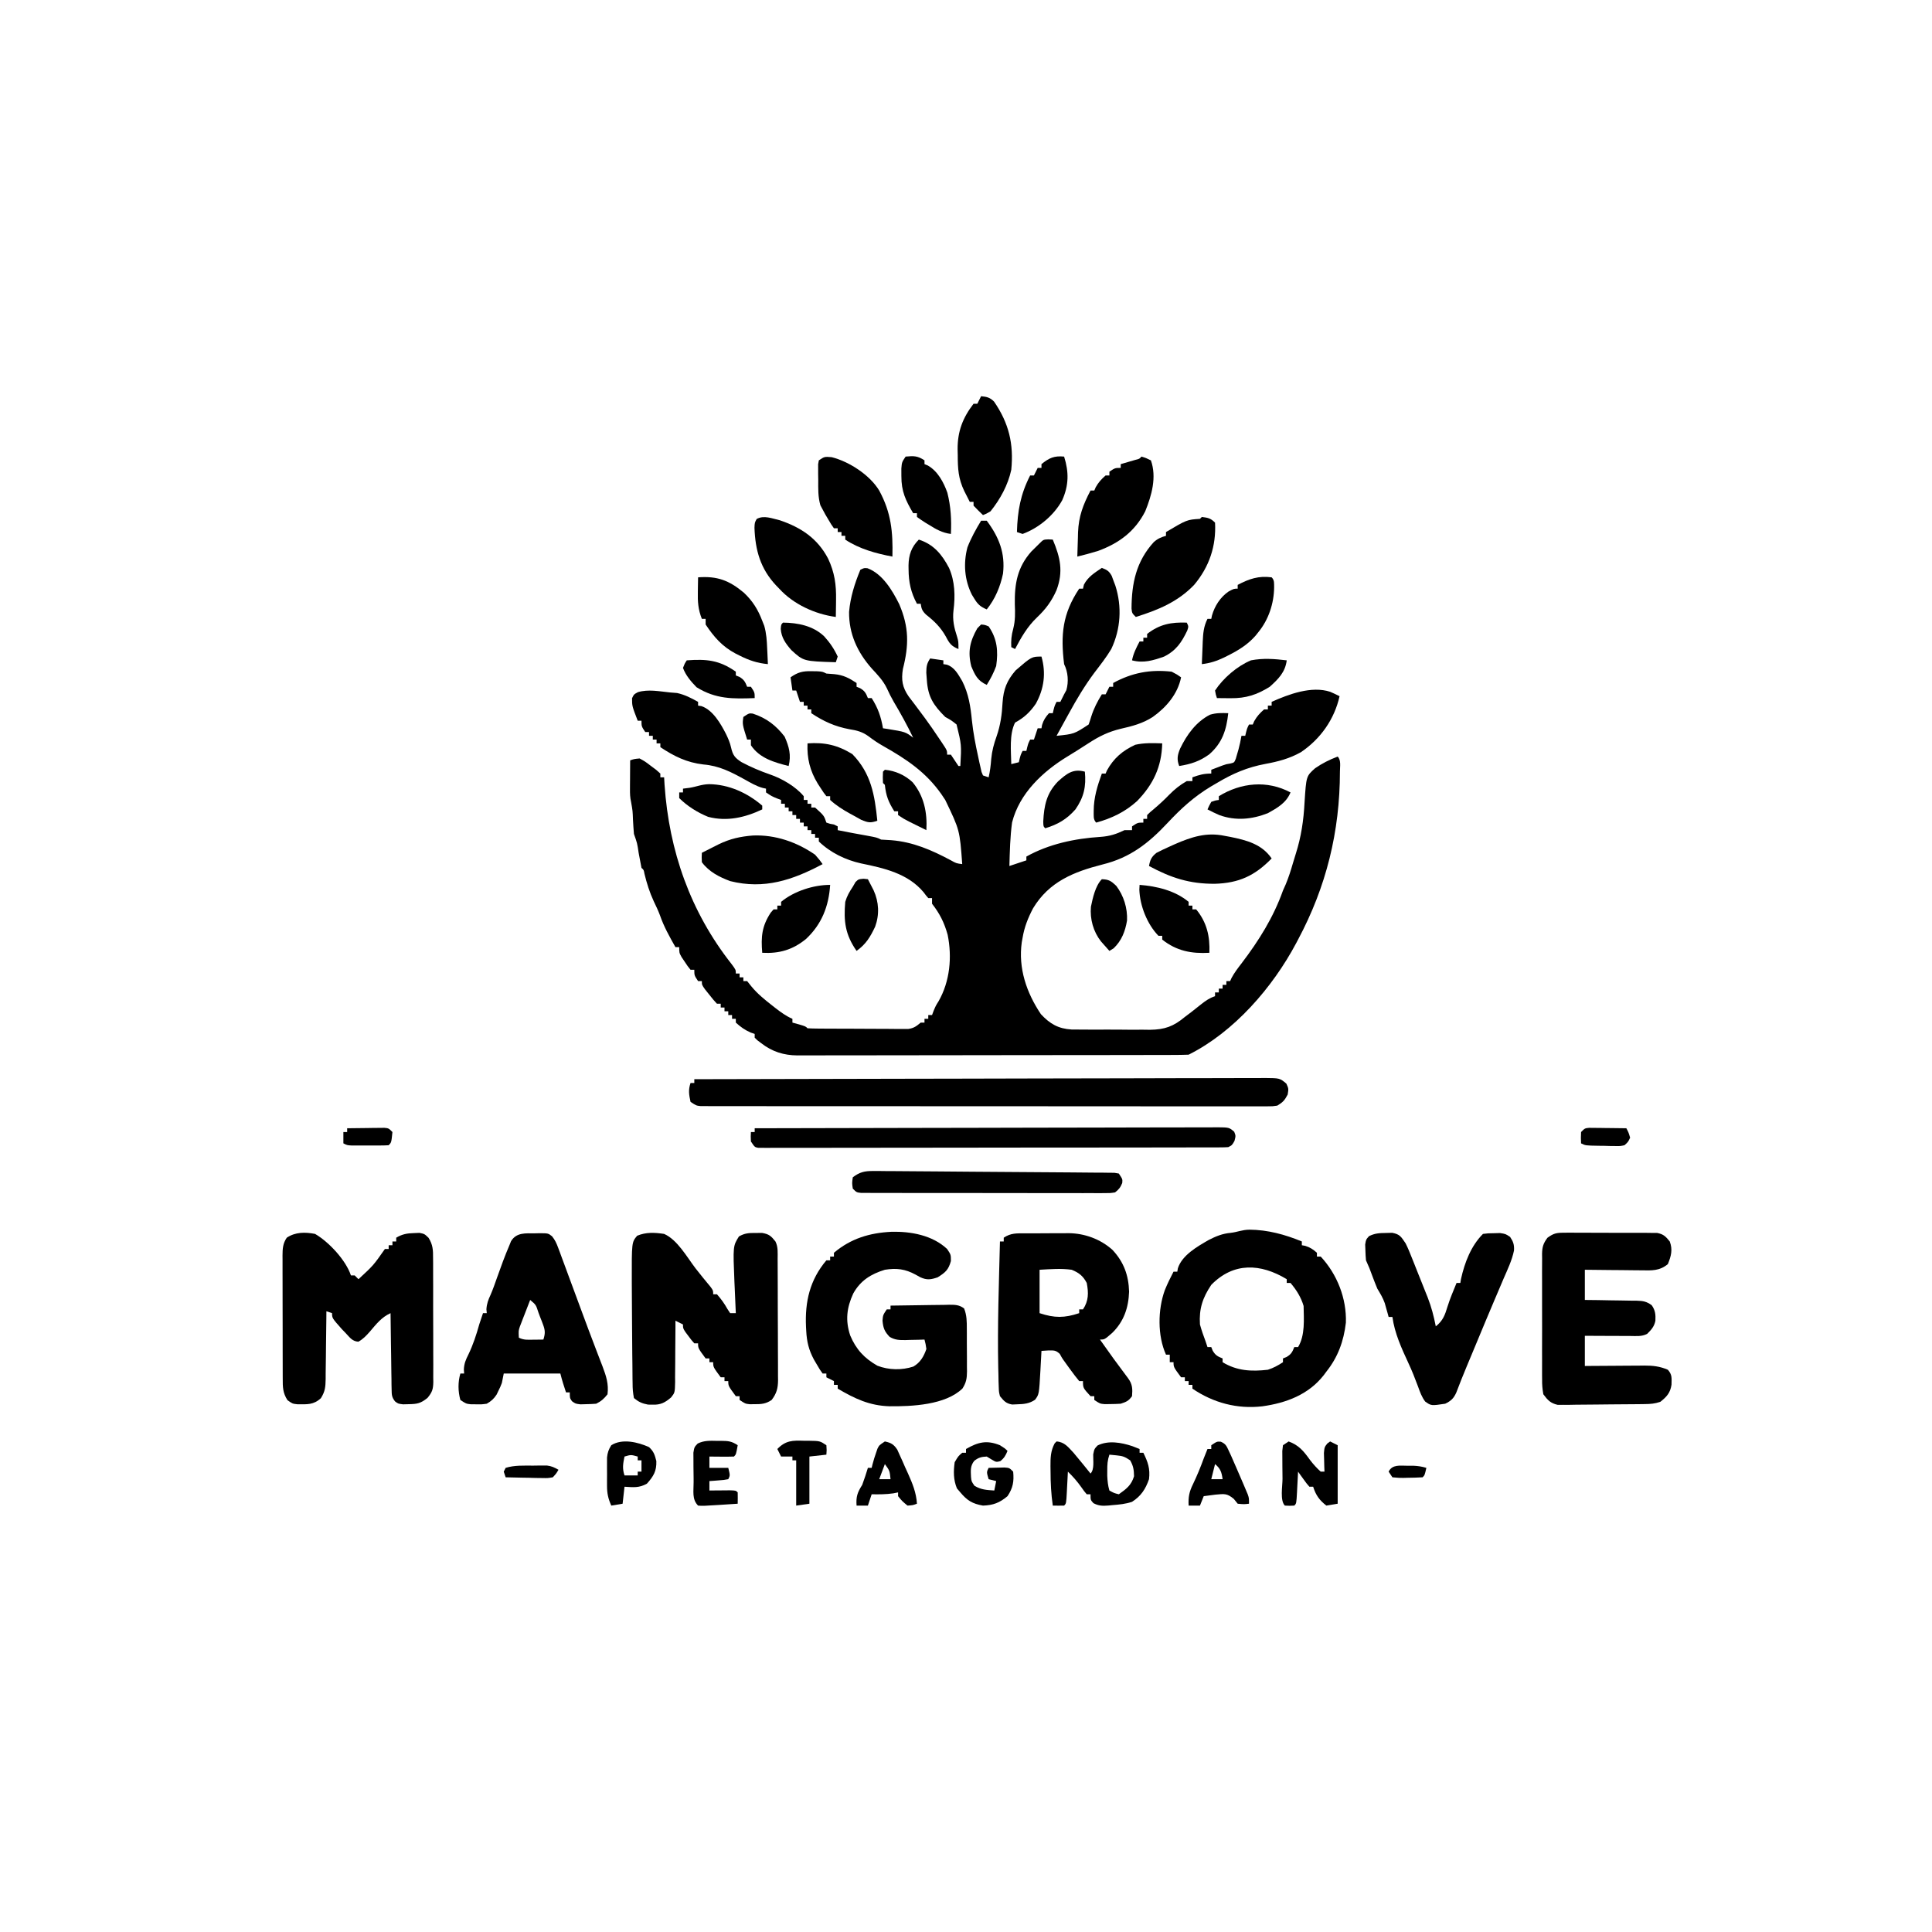 <?xml version="1.0" encoding="UTF-8"?>
<svg version="1.1" xmlns="http://www.w3.org/2000/svg" width="1024" height="1024">
<path d="M0 0 C3.108 0.314 4.628 0.631 6.879 2.863 C14.738 14.297 17.358 25.283 16 39 C14.277 47.036 10.136 54.614 5 61 C2.781 62.309 2.781 62.309 1 63 C-0.709 61.377 -2.374 59.707 -4 58 C-4 57.34 -4 56.68 -4 56 C-4.66 56 -5.32 56 -6 56 C-6.628 54.772 -7.252 53.543 -7.875 52.312 C-8.223 51.628 -8.571 50.944 -8.93 50.238 C-12.06 43.693 -12.366 38.45 -12.375 31.25 C-12.399 30.203 -12.424 29.157 -12.449 28.078 C-12.485 18.628 -9.738 11.459 -4 4 C-3.34 4 -2.68 4 -2 4 C-1.34 2.68 -0.68 1.36 0 0 Z " fill="#000000" transform="translate(520,210)"/>
<path d="M0 0 C9.264 2.339 20.21 9.431 25.188 17.688 C31.536 29.419 32.499 39.552 32.188 52.688 C23.542 51.076 14.561 48.603 7.188 43.688 C7.188 43.028 7.188 42.367 7.188 41.688 C6.527 41.688 5.867 41.688 5.188 41.688 C5.188 41.028 5.188 40.367 5.188 39.688 C4.527 39.688 3.868 39.688 3.188 39.688 C3.188 39.028 3.188 38.367 3.188 37.688 C2.527 37.688 1.867 37.688 1.188 37.688 C-0.25 35.676 -0.25 35.676 -1.812 33 C-2.328 32.13 -2.844 31.26 -3.375 30.363 C-3.849 29.48 -4.324 28.597 -4.812 27.688 C-5.198 26.973 -5.583 26.259 -5.98 25.523 C-7.291 21.055 -7.141 16.631 -7.125 12 C-7.141 11.038 -7.157 10.075 -7.174 9.084 C-7.174 8.166 -7.175 7.247 -7.176 6.301 C-7.179 5.463 -7.182 4.626 -7.185 3.763 C-7.062 3.078 -6.939 2.393 -6.812 1.688 C-3.812 -0.312 -3.812 -0.312 0 0 Z " fill="#000000" transform="translate(440.812,242.312)"/>
<path d="M0 0 C4.346 -0.395 6.32 -0.453 10 2 C10 2.66 10 3.32 10 4 C10.587 4.241 11.173 4.482 11.777 4.73 C17.023 7.727 20.138 13.585 22.117 19.129 C23.967 26.449 24.366 33.477 24 41 C19.424 40.44 16.019 38.476 12.188 36.062 C11.59 35.702 10.993 35.342 10.377 34.971 C8.879 34.041 7.434 33.026 6 32 C6 31.34 6 30.68 6 30 C5.34 30 4.68 30 4 30 C0.01 23.217 -2.282 18.46 -2.25 10.375 C-2.255 9.063 -2.26 7.75 -2.266 6.398 C-2 3 -2 3 0 0 Z " fill="#000000" transform="translate(480,242)"/>
<path d="M0 0 C2.586 8.214 2.529 15.162 -1 23.125 C-5.367 31.119 -13.411 37.844 -22 41 C-22.99 40.67 -23.98 40.34 -25 40 C-24.699 28.862 -23.136 20.019 -18 10 C-17.34 10 -16.68 10 -16 10 C-15.34 8.68 -14.68 7.36 -14 6 C-13.34 6 -12.68 6 -12 6 C-12 5.34 -12 4.68 -12 4 C-7.909 0.688 -5.264 -0.501 0 0 Z " fill="#000000" transform="translate(564,242)"/>
<path d="M0 0 C2.438 0.75 2.438 0.75 5 2 C8.179 10.937 5.402 20.579 2 29 C-3.469 39.695 -11.879 45.908 -23 50 C-26.642 51.125 -30.298 52.096 -34 53 C-33.918 49.666 -33.805 46.333 -33.688 43 C-33.665 42.065 -33.642 41.131 -33.619 40.168 C-33.294 31.71 -30.943 25.511 -27 18 C-26.34 18 -25.68 18 -25 18 C-24.753 17.422 -24.505 16.845 -24.25 16.25 C-22.817 13.671 -21.216 11.939 -19 10 C-18.34 10 -17.68 10 -17 10 C-17 9.34 -17 8.68 -17 8 C-14 6 -14 6 -11 6 C-11 5.34 -11 4.68 -11 4 C-10.29 3.795 -9.579 3.59 -8.848 3.379 C-7.929 3.109 -7.009 2.84 -6.062 2.562 C-5.146 2.296 -4.229 2.029 -3.285 1.754 C-1.06 1.21 -1.06 1.21 0 0 Z " fill="#000000" transform="translate(605,242)"/>
<path d="M0 0 C11.236 3.809 20.019 9.606 25.625 20.375 C29.054 27.675 29.97 34.233 29.812 42.188 C29.803 43.062 29.794 43.937 29.785 44.838 C29.762 46.975 29.726 49.113 29.688 51.25 C18.64 49.756 7.22 44.536 -0.312 36.25 C-0.881 35.662 -1.449 35.074 -2.035 34.469 C-10.245 25.684 -13.009 15.941 -13.426 4.008 C-13.312 1.25 -13.312 1.25 -12.25 -0.688 C-8.378 -2.811 -4.087 -0.925 0 0 Z " fill="#000000" transform="translate(413.312,275.75)"/>
<path d="M0 0 C3.257 0.418 4.634 0.634 7 3 C7.668 15.428 3.906 26.476 -4.062 35.973 C-12.698 45.008 -23.257 49.342 -35 53 C-37 51 -37 51 -37.266 48.531 C-37.196 35.074 -34.793 23.58 -25.492 13.34 C-23.517 11.566 -21.555 10.676 -19 10 C-19 9.34 -19 8.68 -19 8 C-7.926 1.452 -7.926 1.452 -1 1 C-0.67 0.67 -0.34 0.34 0 0 Z " fill="#000000" transform="translate(637,274)"/>
<path d="M0 0 C0.99 0 1.98 0 3 0 C9.524 8.718 12.871 17.185 11.613 28.051 C10.183 34.929 7.428 41.523 3 47 C-0.291 45.627 -1.794 44.297 -3.625 41.25 C-4.03 40.595 -4.435 39.94 -4.852 39.266 C-8.815 31.447 -9.469 22.596 -7.242 14.113 C-5.311 9.148 -2.766 4.545 0 0 Z " fill="#000000" transform="translate(520,276)"/>
<path d="M0 0 C7.941 2.569 12.248 7.866 16 15 C19.135 22.053 19.359 29.943 18.375 37.5 C17.775 42.666 18.696 46.681 20.309 51.59 C21 54 21 54 21 58 C17.26 56.549 16.125 54.891 14.312 51.375 C11.532 46.442 8.281 43.273 3.855 39.789 C1.837 37.843 1.368 36.738 1 34 C0.34 34 -0.32 34 -1 34 C-4.241 27.981 -5.406 22.503 -5.438 15.75 C-5.447 15.077 -5.457 14.404 -5.467 13.711 C-5.373 8.134 -3.965 3.965 0 0 Z " fill="#000000" transform="translate(487,286)"/>
<path d="M0 0 C0.784 0.041 1.567 0.083 2.375 0.125 C6.374 9.677 8.055 17.064 4.34 26.941 C1.772 32.753 -1.381 37.007 -6 41.375 C-11.122 46.274 -14.345 51.891 -17.625 58.125 C-18.285 57.795 -18.945 57.465 -19.625 57.125 C-19.802 53.587 -19.559 50.887 -18.609 47.449 C-17.458 43.018 -17.557 38.979 -17.75 34.438 C-17.928 23.542 -16.441 14.837 -9 6.438 C-7.563 4.979 -6.108 3.537 -4.625 2.125 C-2.625 0.125 -2.625 0.125 0 0 Z " fill="#000000" transform="translate(555.625,285.875)"/>
<path d="M0 0 C7.952 2.953 13.16 11.763 16.777 18.988 C22.001 31.147 21.986 40.684 18.746 53.383 C17.801 59.184 18.459 63.087 21.777 67.906 C22.881 69.384 23.998 70.853 25.125 72.312 C26.307 73.894 27.487 75.478 28.664 77.062 C29.255 77.853 29.845 78.643 30.454 79.457 C33.069 83.01 35.55 86.645 38 90.312 C38.426 90.941 38.852 91.569 39.291 92.217 C42.188 96.568 42.188 96.568 42.188 98.812 C42.847 98.812 43.508 98.812 44.188 98.812 C45.549 100.793 46.883 102.793 48.188 104.812 C48.517 104.812 48.847 104.812 49.188 104.812 C49.823 93.576 49.823 93.576 47.188 82.812 C44.48 80.646 44.48 80.646 41.188 78.812 C34.953 72.604 32.034 68.22 31.438 59.312 C31.291 57.348 31.291 57.348 31.141 55.344 C31.184 52.05 31.402 50.505 33.188 47.812 C35.498 48.142 37.807 48.472 40.188 48.812 C40.188 49.472 40.188 50.133 40.188 50.812 C40.786 50.908 41.384 51.003 42 51.102 C46.146 52.449 48.02 56.217 50.188 59.812 C53.593 66.546 54.609 73.325 55.331 80.744 C56.006 87.198 57.228 93.479 58.625 99.812 C58.831 100.787 59.036 101.761 59.248 102.765 C59.556 104.119 59.556 104.119 59.871 105.5 C60.052 106.308 60.233 107.116 60.42 107.949 C60.8 108.872 60.8 108.872 61.188 109.812 C62.178 110.142 63.167 110.472 64.188 110.812 C64.947 107.558 65.309 104.386 65.562 101.062 C65.965 96.754 66.974 93.071 68.426 89.012 C70.464 83.127 71.247 77.459 71.562 71.25 C72.049 64.065 73.831 59.551 78.5 54.125 C86.998 46.812 86.998 46.812 92.188 46.812 C94.689 55.556 93.565 63.907 89.188 71.812 C86.121 76.273 82.969 79.217 78.188 81.812 C75.045 88.098 76.072 96.948 76.188 103.812 C77.507 103.483 78.828 103.153 80.188 102.812 C80.332 102.194 80.476 101.575 80.625 100.938 C81.188 98.812 81.188 98.812 82.188 96.812 C82.847 96.812 83.507 96.812 84.188 96.812 C84.332 96.194 84.476 95.575 84.625 94.938 C85.188 92.812 85.188 92.812 86.188 90.812 C86.847 90.812 87.507 90.812 88.188 90.812 C88.847 88.832 89.507 86.853 90.188 84.812 C90.847 84.812 91.507 84.812 92.188 84.812 C92.342 83.946 92.342 83.946 92.5 83.062 C93.296 80.456 94.378 78.839 96.188 76.812 C96.847 76.812 97.507 76.812 98.188 76.812 C98.332 76.194 98.476 75.575 98.625 74.938 C99.188 72.812 99.188 72.812 100.188 70.812 C100.847 70.812 101.507 70.812 102.188 70.812 C102.874 69.489 103.535 68.153 104.188 66.812 C104.579 66.091 104.971 65.369 105.375 64.625 C106.666 60.155 106.287 55.012 104.188 50.812 C102.275 35.196 103.34 24.084 112.188 10.812 C112.847 10.812 113.507 10.812 114.188 10.812 C114.353 10.111 114.517 9.41 114.688 8.688 C116.873 4.499 120.334 2.42 124.188 -0.188 C126.886 0.825 127.992 1.462 129.418 4.02 C129.892 5.309 129.892 5.309 130.375 6.625 C130.699 7.477 131.022 8.329 131.355 9.207 C134.925 20.384 134.194 32.223 129.188 42.812 C126.563 47.205 123.437 51.177 120.335 55.237 C115.148 62.178 110.836 69.402 106.688 77 C106.056 78.143 105.424 79.286 104.773 80.463 C103.238 83.243 101.71 86.026 100.188 88.812 C109.497 87.848 109.497 87.848 117.188 82.812 C117.698 81.435 118.15 80.035 118.562 78.625 C119.937 74.269 121.793 70.693 124.188 66.812 C124.847 66.812 125.507 66.812 126.188 66.812 C127.177 64.832 127.177 64.832 128.188 62.812 C128.847 62.812 129.507 62.812 130.188 62.812 C130.188 62.153 130.188 61.492 130.188 60.812 C140.135 55.387 149.787 53.532 161.188 54.812 C164.109 56.332 164.109 56.332 166.188 57.812 C164.423 66.636 158.35 73.72 151.188 78.812 C145.874 82.258 140.256 83.718 134.117 85.102 C127.783 86.639 122.926 88.992 117.5 92.5 C116.445 93.174 116.445 93.174 115.369 93.861 C113.957 94.762 112.547 95.666 111.138 96.571 C109.457 97.641 107.756 98.679 106.051 99.711 C92.931 107.684 80.502 119.27 76.605 134.75 C75.563 142.386 75.404 150.117 75.188 157.812 C78.157 156.822 81.127 155.833 84.188 154.812 C84.188 154.153 84.188 153.493 84.188 152.812 C96.1 146.141 109.899 143.248 123.438 142.375 C128.378 142.029 131.756 140.936 136.188 138.812 C137.507 138.812 138.827 138.812 140.188 138.812 C140.188 138.153 140.188 137.493 140.188 136.812 C143.188 134.812 143.188 134.812 146.188 134.812 C146.188 134.153 146.188 133.493 146.188 132.812 C146.847 132.812 147.507 132.812 148.188 132.812 C148.188 132.153 148.188 131.493 148.188 130.812 C149.691 129.332 149.691 129.332 151.75 127.625 C154.577 125.231 157.242 122.793 159.812 120.125 C162.737 117.16 165.561 114.873 169.188 112.812 C170.178 112.812 171.167 112.812 172.188 112.812 C172.188 112.153 172.188 111.493 172.188 110.812 C175.807 109.496 178.283 108.812 182.188 108.812 C182.188 108.153 182.188 107.493 182.188 106.812 C183.436 106.331 184.687 105.852 185.938 105.375 C186.634 105.108 187.33 104.841 188.047 104.566 C190.188 103.812 190.188 103.812 192.348 103.48 C194.37 102.978 194.37 102.978 195.199 100.922 C195.422 100.143 195.645 99.365 195.875 98.562 C196.231 97.35 196.231 97.35 196.594 96.113 C197.219 93.692 197.789 91.283 198.188 88.812 C198.847 88.812 199.507 88.812 200.188 88.812 C200.332 88.194 200.476 87.575 200.625 86.938 C201.188 84.812 201.188 84.812 202.188 82.812 C202.847 82.812 203.507 82.812 204.188 82.812 C204.559 81.946 204.559 81.946 204.938 81.062 C206.37 78.483 207.972 76.751 210.188 74.812 C210.847 74.812 211.507 74.812 212.188 74.812 C212.188 74.153 212.188 73.493 212.188 72.812 C212.847 72.812 213.507 72.812 214.188 72.812 C214.188 72.153 214.188 71.493 214.188 70.812 C223.209 66.781 235.314 62.213 245.234 65.488 C246.915 66.197 248.556 66.997 250.188 67.812 C247.458 80.032 240.1 90.488 229.68 97.5 C223.589 100.893 217.714 102.444 210.938 103.688 C201.363 105.462 193.543 108.8 185.188 113.812 C184.142 114.423 183.096 115.033 182.019 115.662 C173.089 121.024 166.149 127.358 159.062 134.938 C148.969 145.728 139.211 153.415 124.562 157 C109.226 160.926 96.233 166.108 87.711 180.266 C85.067 185.306 83.117 190.195 82.188 195.812 C81.969 197.007 81.969 197.007 81.746 198.227 C79.816 212.001 84.264 224.974 91.879 236.336 C96.66 241.465 101.083 244.058 108.185 244.475 C110.497 244.515 112.809 244.525 115.121 244.512 C116.354 244.519 117.586 244.526 118.856 244.533 C121.454 244.541 124.052 244.536 126.65 244.519 C130.609 244.5 134.566 244.539 138.525 244.584 C141.057 244.584 143.589 244.581 146.121 244.574 C147.296 244.59 148.472 244.605 149.682 244.621 C157.562 244.51 162.151 242.846 168.188 237.812 C169.391 236.897 170.596 235.984 171.805 235.074 C173.456 233.777 175.1 232.47 176.742 231.162 C179.228 229.211 181.161 227.821 184.188 226.812 C184.188 226.153 184.188 225.493 184.188 224.812 C184.847 224.812 185.507 224.812 186.188 224.812 C186.188 224.153 186.188 223.493 186.188 222.812 C186.847 222.812 187.507 222.812 188.188 222.812 C188.188 222.153 188.188 221.493 188.188 220.812 C188.847 220.812 189.507 220.812 190.188 220.812 C190.188 220.153 190.188 219.493 190.188 218.812 C190.847 218.812 191.507 218.812 192.188 218.812 C192.432 218.266 192.677 217.719 192.93 217.156 C194.463 214.299 196.331 211.88 198.312 209.312 C207.434 197.301 215.109 185.079 220.188 170.812 C220.683 169.699 221.178 168.585 221.688 167.438 C223.193 163.799 224.345 160.189 225.434 156.41 C225.923 154.723 226.435 153.043 226.973 151.371 C229.842 142.388 231.145 133.535 231.625 124.125 C232.523 110.189 232.523 110.189 237.211 106.008 C241.023 103.361 244.852 101.459 249.188 99.812 C251.12 101.745 250.356 105.21 250.378 107.806 C250.341 139.612 243.164 168.738 228.188 196.812 C227.865 197.424 227.543 198.035 227.211 198.665 C214.725 222.159 194.314 245.749 170.188 257.812 C167.409 257.915 164.655 257.956 161.877 257.953 C160.572 257.957 160.572 257.957 159.24 257.962 C156.308 257.971 153.375 257.972 150.443 257.974 C148.347 257.978 146.252 257.983 144.156 257.989 C138.449 258.002 132.742 258.008 127.035 258.013 C123.471 258.016 119.907 258.02 116.342 258.024 C105.194 258.038 94.045 258.048 82.897 258.051 C70.022 258.056 57.147 258.073 44.272 258.102 C34.325 258.124 24.379 258.134 14.432 258.135 C8.489 258.136 2.547 258.142 -3.396 258.16 C-8.989 258.177 -14.581 258.179 -20.174 258.17 C-22.225 258.169 -24.276 258.174 -26.327 258.184 C-29.132 258.196 -31.935 258.19 -34.74 258.18 C-35.548 258.188 -36.356 258.196 -37.188 258.204 C-44.407 258.142 -50.52 256.244 -56.312 251.75 C-56.983 251.243 -57.653 250.737 -58.344 250.215 C-58.828 249.752 -59.313 249.289 -59.812 248.812 C-59.812 248.153 -59.812 247.493 -59.812 246.812 C-60.895 246.441 -60.895 246.441 -62 246.062 C-65.089 244.69 -67.323 243.089 -69.812 240.812 C-69.812 240.153 -69.812 239.493 -69.812 238.812 C-70.472 238.812 -71.132 238.812 -71.812 238.812 C-71.812 238.153 -71.812 237.493 -71.812 236.812 C-72.472 236.812 -73.132 236.812 -73.812 236.812 C-73.812 236.153 -73.812 235.493 -73.812 234.812 C-74.472 234.812 -75.132 234.812 -75.812 234.812 C-75.812 234.153 -75.812 233.493 -75.812 232.812 C-76.472 232.812 -77.132 232.812 -77.812 232.812 C-77.812 232.153 -77.812 231.493 -77.812 230.812 C-78.472 230.812 -79.132 230.812 -79.812 230.812 C-81.758 228.695 -81.758 228.695 -83.938 225.938 C-84.662 225.033 -85.386 224.128 -86.133 223.195 C-87.812 220.812 -87.812 220.812 -87.812 218.812 C-88.472 218.812 -89.132 218.812 -89.812 218.812 C-91.812 215.812 -91.812 215.812 -91.812 212.812 C-92.472 212.812 -93.132 212.812 -93.812 212.812 C-95.32 210.949 -95.32 210.949 -96.938 208.5 C-97.476 207.699 -98.015 206.899 -98.57 206.074 C-99.812 203.812 -99.812 203.812 -99.812 200.812 C-100.472 200.812 -101.132 200.812 -101.812 200.812 C-104.947 195.294 -107.966 189.905 -110.035 183.895 C-110.984 181.354 -112.146 178.948 -113.312 176.5 C-115.523 171.74 -116.994 167.022 -118.234 161.93 C-118.616 159.844 -118.616 159.844 -119.812 158.812 C-120.351 156.169 -120.849 153.532 -121.312 150.875 C-122.077 145.697 -122.077 145.697 -123.812 140.812 C-124.02 138.35 -124.186 135.904 -124.312 133.438 C-124.487 128.616 -124.487 128.616 -125.324 123.885 C-125.877 121.54 -125.926 119.455 -125.91 117.047 C-125.907 116.157 -125.904 115.268 -125.9 114.352 C-125.888 112.971 -125.888 112.971 -125.875 111.562 C-125.87 110.627 -125.866 109.691 -125.861 108.727 C-125.85 106.422 -125.833 104.117 -125.812 101.812 C-123.676 101.074 -123.676 101.074 -120.812 100.812 C-117.918 102.395 -117.918 102.395 -115 104.625 C-113.536 105.717 -113.536 105.717 -112.043 106.832 C-111.307 107.486 -110.571 108.139 -109.812 108.812 C-109.812 109.472 -109.812 110.132 -109.812 110.812 C-109.153 110.812 -108.493 110.812 -107.812 110.812 C-107.738 112.111 -107.663 113.409 -107.586 114.746 C-105.195 149.861 -93.886 182.077 -72.086 209.75 C-69.812 212.812 -69.812 212.812 -69.812 214.812 C-69.153 214.812 -68.493 214.812 -67.812 214.812 C-67.812 215.472 -67.812 216.132 -67.812 216.812 C-67.153 216.812 -66.493 216.812 -65.812 216.812 C-65.812 217.472 -65.812 218.132 -65.812 218.812 C-65.153 218.812 -64.493 218.812 -63.812 218.812 C-63.07 219.741 -62.328 220.669 -61.562 221.625 C-58.355 225.519 -54.641 228.53 -50.688 231.625 C-50.077 232.105 -49.467 232.585 -48.839 233.079 C-45.945 235.314 -43.195 237.357 -39.812 238.812 C-39.812 239.472 -39.812 240.132 -39.812 240.812 C-38.678 241.122 -37.544 241.431 -36.375 241.75 C-32.812 242.812 -32.812 242.812 -31.812 243.812 C-30.085 243.922 -28.353 243.962 -26.622 243.974 C-25.514 243.983 -24.405 243.993 -23.264 244.003 C-21.453 244.009 -21.453 244.009 -19.605 244.016 C-17.757 244.024 -17.757 244.024 -15.872 244.033 C-13.258 244.042 -10.645 244.049 -8.031 244.053 C-5.349 244.057 -2.667 244.071 0.015 244.094 C3.871 244.124 7.726 244.135 11.582 244.141 C12.783 244.153 13.984 244.165 15.222 244.178 C16.34 244.175 17.457 244.172 18.609 244.169 C19.592 244.173 20.575 244.176 21.587 244.18 C24.602 243.754 25.882 242.73 28.188 240.812 C28.848 240.812 29.508 240.812 30.188 240.812 C30.188 240.153 30.188 239.493 30.188 238.812 C30.848 238.812 31.508 238.812 32.188 238.812 C32.188 238.153 32.188 237.493 32.188 236.812 C32.847 236.812 33.508 236.812 34.188 236.812 C34.456 236.091 34.724 235.369 35 234.625 C36.188 231.812 36.188 231.812 37.625 229.535 C43.701 218.947 44.86 206.03 42.457 194.223 C40.649 187.778 38.288 183.052 34.188 177.812 C34.188 176.822 34.188 175.833 34.188 174.812 C33.528 174.812 32.867 174.812 32.188 174.812 C31.031 173.492 31.031 173.492 29.688 171.688 C21.353 161.747 8.755 158.94 -3.438 156.438 C-11.687 154.61 -19.679 150.734 -25.812 144.812 C-25.812 144.153 -25.812 143.493 -25.812 142.812 C-26.473 142.812 -27.133 142.812 -27.812 142.812 C-27.812 142.153 -27.812 141.493 -27.812 140.812 C-28.473 140.812 -29.133 140.812 -29.812 140.812 C-29.812 140.153 -29.812 139.493 -29.812 138.812 C-30.473 138.812 -31.133 138.812 -31.812 138.812 C-31.812 138.153 -31.812 137.493 -31.812 136.812 C-32.472 136.812 -33.133 136.812 -33.812 136.812 C-33.812 136.153 -33.812 135.493 -33.812 134.812 C-34.472 134.812 -35.133 134.812 -35.812 134.812 C-35.812 134.153 -35.812 133.493 -35.812 132.812 C-36.472 132.812 -37.133 132.812 -37.812 132.812 C-37.812 132.153 -37.812 131.493 -37.812 130.812 C-38.472 130.812 -39.133 130.812 -39.812 130.812 C-39.812 130.153 -39.812 129.493 -39.812 128.812 C-40.472 128.812 -41.133 128.812 -41.812 128.812 C-41.812 128.153 -41.812 127.493 -41.812 126.812 C-42.472 126.812 -43.133 126.812 -43.812 126.812 C-43.812 126.153 -43.812 125.493 -43.812 124.812 C-44.472 124.812 -45.133 124.812 -45.812 124.812 C-45.812 124.153 -45.812 123.493 -45.812 122.812 C-46.576 122.524 -47.339 122.235 -48.125 121.938 C-50.812 120.812 -50.812 120.812 -53.812 118.812 C-53.812 118.153 -53.812 117.493 -53.812 116.812 C-54.402 116.683 -54.991 116.554 -55.598 116.421 C-59.035 115.476 -62.023 113.653 -65.125 111.938 C-72.312 107.978 -78.664 104.67 -87 104 C-95.793 102.978 -102.518 99.676 -109.812 94.812 C-109.812 94.153 -109.812 93.493 -109.812 92.812 C-110.472 92.812 -111.132 92.812 -111.812 92.812 C-111.812 92.153 -111.812 91.493 -111.812 90.812 C-112.472 90.812 -113.132 90.812 -113.812 90.812 C-113.812 90.153 -113.812 89.493 -113.812 88.812 C-114.472 88.812 -115.132 88.812 -115.812 88.812 C-115.812 88.153 -115.812 87.493 -115.812 86.812 C-116.472 86.812 -117.132 86.812 -117.812 86.812 C-119.812 83.812 -119.812 83.812 -119.812 80.812 C-120.472 80.812 -121.132 80.812 -121.812 80.812 C-124.812 73.033 -124.812 73.033 -124.812 68.875 C-123.812 66.812 -123.812 66.812 -121.68 65.664 C-116.178 64.03 -110.446 65.239 -104.812 65.812 C-103.534 65.916 -102.255 66.019 -100.938 66.125 C-96.845 67.025 -93.454 68.779 -89.812 70.812 C-89.812 71.472 -89.812 72.132 -89.812 72.812 C-88.944 72.938 -88.944 72.938 -88.059 73.066 C-81.968 75.09 -77.786 82.422 -75 87.875 C-73.858 90.255 -72.904 92.397 -72.336 94.977 C-71.411 99.038 -70.389 100.441 -66.797 102.758 C-61.913 105.346 -56.853 107.515 -51.625 109.312 C-45.31 111.499 -38.134 115.644 -33.812 120.812 C-33.812 121.472 -33.812 122.132 -33.812 122.812 C-33.153 122.812 -32.492 122.812 -31.812 122.812 C-31.812 123.472 -31.812 124.132 -31.812 124.812 C-31.152 124.812 -30.492 124.812 -29.812 124.812 C-29.812 125.472 -29.812 126.132 -29.812 126.812 C-29.152 126.812 -28.492 126.812 -27.812 126.812 C-23.045 131.115 -23.045 131.115 -21.812 134.812 C-19.876 135.484 -19.876 135.484 -17.812 135.812 C-17.152 136.143 -16.492 136.472 -15.812 136.812 C-15.812 137.472 -15.812 138.132 -15.812 138.812 C-10.701 139.857 -5.567 140.783 -0.432 141.707 C4.964 142.701 4.964 142.701 7.188 143.812 C8.957 143.944 10.728 144.043 12.5 144.125 C24.127 145.042 34.005 149.371 44.188 154.812 C47.04 156.408 47.04 156.408 50.188 156.812 C48.867 138.781 48.867 138.781 41.188 122.812 C40.526 121.824 39.865 120.835 39.184 119.816 C30.965 108.039 20.491 101.107 8.203 94.172 C5.506 92.644 3.056 90.995 0.598 89.109 C-2.684 86.707 -5.577 85.942 -9.625 85.312 C-17.309 83.879 -23.345 81.124 -29.812 76.812 C-29.812 76.153 -29.812 75.493 -29.812 74.812 C-30.473 74.812 -31.133 74.812 -31.812 74.812 C-31.812 74.153 -31.812 73.493 -31.812 72.812 C-32.472 72.812 -33.133 72.812 -33.812 72.812 C-33.812 72.153 -33.812 71.493 -33.812 70.812 C-34.472 70.812 -35.133 70.812 -35.812 70.812 C-36.472 68.832 -37.133 66.853 -37.812 64.812 C-38.472 64.812 -39.133 64.812 -39.812 64.812 C-40.307 61.347 -40.307 61.347 -40.812 57.812 C-36.932 55.087 -34.344 54.445 -29.625 54.562 C-28.58 54.578 -27.534 54.593 -26.457 54.609 C-23.812 54.812 -23.812 54.812 -21.812 55.812 C-20.419 55.94 -19.022 56.041 -17.625 56.125 C-12.805 56.593 -9.828 58.164 -5.812 60.812 C-5.812 61.472 -5.812 62.133 -5.812 62.812 C-4.884 63.184 -4.884 63.184 -3.938 63.562 C-1.462 65.019 -0.861 66.191 0.188 68.812 C0.848 68.812 1.508 68.812 2.188 68.812 C5.535 74.057 7.133 78.692 8.188 84.812 C8.924 84.922 9.66 85.032 10.418 85.145 C20.11 86.719 20.11 86.719 24.188 89.812 C21.025 83.225 17.541 76.908 13.805 70.629 C12.48 68.322 11.338 66.047 10.25 63.625 C8.261 59.494 5.313 56.456 2.219 53.113 C-5.381 44.505 -9.903 34.764 -9.785 23.121 C-9.103 15.286 -6.807 8.05 -3.812 0.812 C-1.812 -0.188 -1.812 -0.188 0 0 Z " fill="#000000" transform="translate(459.812,301.188)"/>
<path d="M0 0 C10.153 -0.763 16.458 1.612 24.25 8.125 C28.921 12.528 31.723 17.032 34 23 C34.538 24.359 34.538 24.359 35.086 25.746 C36.229 29.815 36.454 33.669 36.625 37.875 C36.683 39.051 36.683 39.051 36.742 40.25 C36.836 42.166 36.919 44.083 37 46 C31.405 45.476 27.07 44.017 22.062 41.5 C21.362 41.15 20.661 40.8 19.939 40.439 C12.811 36.681 8.428 31.642 4 25 C4 24.01 4 23.02 4 22 C3.34 22 2.68 22 2 22 C0.009 17.03 -0.248 12.877 -0.125 7.625 C-0.116 6.889 -0.107 6.153 -0.098 5.395 C-0.074 3.596 -0.038 1.798 0 0 Z " fill="#000000" transform="translate(370,306)"/>
<path d="M0 0 C1.575 1.575 1.246 3.124 1.312 5.312 C1.227 13.799 -1.608 22.41 -7 29 C-7.485 29.611 -7.969 30.222 -8.469 30.852 C-12.717 35.678 -17.448 38.586 -23.125 41.438 C-24.146 41.951 -24.146 41.951 -25.188 42.474 C-29.117 44.352 -32.623 45.516 -37 46 C-36.886 42.937 -36.759 39.875 -36.625 36.812 C-36.579 35.516 -36.579 35.516 -36.531 34.193 C-36.327 29.741 -36.063 26.05 -34 22 C-33.34 22 -32.68 22 -32 22 C-31.88 21.422 -31.76 20.845 -31.637 20.25 C-30.196 15.158 -27.195 10.507 -22.812 7.5 C-20 6 -20 6 -18 6 C-18 5.34 -18 4.68 -18 4 C-11.984 0.814 -6.863 -0.934 0 0 Z " fill="#000000" transform="translate(674,306)"/>
<path d="M0 0 C7.923 0.071 15.964 1.689 21.812 7.25 C24.85 10.592 27.106 13.897 29 18 C28.67 18.99 28.34 19.98 28 21 C10.878 20.471 10.878 20.471 4.41 14.543 C1.38 11.074 -0.865 7.929 -1.188 3.312 C-1 1 -1 1 0 0 Z " fill="#000000" transform="translate(415,330)"/>
<path d="M0 0 C1 2 1 2 0.285 4.172 C-2.7 10.466 -5.668 14.844 -12 18 C-17.824 20.057 -22.912 21.614 -29 20 C-28.294 16.331 -26.723 13.295 -25 10 C-24.34 10 -23.68 10 -23 10 C-23 9.34 -23 8.68 -23 8 C-22.34 8 -21.68 8 -21 8 C-21 7.34 -21 6.68 -21 6 C-14.353 0.812 -8.172 -0.287 0 0 Z " fill="#000000" transform="translate(629,330)"/>
<path d="M0 0 C1.984 0.172 1.984 0.172 4 1 C8.567 7.596 9.136 14.123 8 22 C6.679 25.579 5.036 28.778 3 32 C-1.811 29.822 -3.161 26.988 -5.188 22.188 C-7.17 14.408 -5.909 8.876 -2 2 C-1.34 1.34 -0.68 0.68 0 0 Z " fill="#000000" transform="translate(520,331)"/>
<path d="M0 0 C10.46 -0.762 17.146 -0.185 26 6 C26 6.66 26 7.32 26 8 C26.619 8.248 27.238 8.495 27.875 8.75 C30.351 10.206 30.951 11.378 32 14 C32.66 14 33.32 14 34 14 C36 17 36 17 36 20 C24.374 20.456 15.336 20.565 5.188 14.25 C2.267 11.246 -0.562 7.98 -2 4 C-1.129 1.75 -1.129 1.75 0 0 Z " fill="#000000" transform="translate(364,350)"/>
<path d="M0 0 C-0.808 6.285 -4.408 9.871 -9 14 C-15.801 18.253 -21.689 20.16 -29.688 20.062 C-30.389 20.058 -31.091 20.053 -31.814 20.049 C-33.543 20.037 -35.272 20.019 -37 20 C-37.613 18.172 -37.613 18.172 -38 16 C-33.636 9.379 -26.325 3.094 -19 0 C-12.502 -1.254 -6.545 -0.782 0 0 Z " fill="#000000" transform="translate(682,350)"/>
<path d="M0 0 C7.2 2.358 12.277 6.219 16.895 12.223 C19.279 17.654 20.442 21.933 19.02 27.785 C11.326 25.846 3.602 23.658 -0.98 16.785 C-0.98 15.795 -0.98 14.805 -0.98 13.785 C-1.64 13.785 -2.3 13.785 -2.98 13.785 C-5.533 5.65 -5.533 5.65 -4.98 1.785 C-1.98 -0.215 -1.98 -0.215 0 0 Z " fill="#000000" transform="translate(398.98,378.215)"/>
<path d="M0 0 C-0.97 8.948 -3.163 15.763 -10.078 21.82 C-15.182 25.515 -19.809 27.017 -26 28 C-27.381 24.432 -26.909 22.16 -25.5 18.75 C-21.953 11.385 -17.071 4.604 -9.688 0.812 C-6.376 -0.189 -3.44 -0.135 0 0 Z " fill="#000000" transform="translate(651,378)"/>
<path d="M0 0 C9.168 -0.627 15.91 0.876 23.75 5.688 C33.764 15.98 35.593 27.361 37 41 C33.372 42.305 32.034 42.014 28.406 40.488 C27.096 39.778 25.794 39.052 24.5 38.312 C23.849 37.96 23.198 37.607 22.527 37.244 C18.731 35.147 15.219 32.94 12 30 C12 29.34 12 28.68 12 28 C11.34 28 10.68 28 10 28 C8.562 26.172 8.562 26.172 7 23.75 C6.484 22.961 5.969 22.172 5.438 21.359 C1.274 14.525 -0.331 7.94 0 0 Z " fill="#000000" transform="translate(428,394)"/>
<path d="M0 0 C-0.301 12.378 -4.723 21.734 -13.32 30.586 C-19.728 36.359 -26.732 39.723 -35 42 C-36.72 40.28 -36.254 38.101 -36.312 35.75 C-36.287 28.693 -34.381 22.589 -32 16 C-31.34 16 -30.68 16 -30 16 C-29.773 15.464 -29.546 14.928 -29.312 14.375 C-25.713 7.861 -21.041 3.88 -14.312 0.75 C-9.539 -0.331 -4.873 -0.156 0 0 Z " fill="#000000" transform="translate(616,394)"/>
<path d="M0 0 C5.514 0.501 10.739 2.851 14.742 6.656 C20.772 13.976 22.526 22.705 22 32 C20.061 31.044 18.124 30.085 16.188 29.125 C15.109 28.591 14.03 28.058 12.918 27.508 C10 26 10 26 7 24 C7 23.34 7 22.68 7 22 C6.34 22 5.68 22 5 22 C1.951 17.181 0.577 13.774 0 8 C-0.33 7.67 -0.66 7.34 -1 7 C-1.125 4 -1.125 4 -1 1 C-0.67 0.67 -0.34 0.34 0 0 Z " fill="#000000" transform="translate(469,408)"/>
<path d="M0 0 C0.749 7.819 -0.497 13.501 -5 20 C-9.625 25.246 -14.357 27.983 -21 30 C-22 29 -22 29 -22.055 26.375 C-21.599 17.819 -20.312 11.475 -14.254 5.188 C-9.663 1.08 -6.28 -1.744 0 0 Z " fill="#000000" transform="translate(575,409)"/>
<path d="M0 0 C10.397 0.091 20.305 4.587 28.188 11.375 C28.188 12.035 28.188 12.695 28.188 13.375 C19.113 17.691 9.43 19.933 -0.508 17.312 C-6.072 15.049 -11.56 11.628 -15.812 7.375 C-15.812 6.385 -15.812 5.395 -15.812 4.375 C-15.152 4.375 -14.492 4.375 -13.812 4.375 C-13.812 3.715 -13.812 3.055 -13.812 2.375 C-12.111 2.158 -12.111 2.158 -10.375 1.938 C-6.43 1.315 -4.199 0.13 0 0 Z " fill="#000000" transform="translate(375.812,415.625)"/>
<path d="M0 0 C-2.266 5.542 -6.926 8.174 -12 11 C-20.458 14.313 -29.053 15.144 -37.688 12.031 C-39.838 11.09 -41.927 10.1 -44 9 C-43.133 7.047 -43.133 7.047 -42 5 C-39.875 4.25 -39.875 4.25 -38 4 C-38 3.34 -38 2.68 -38 2 C-26.268 -5.183 -12.447 -6.627 0 0 Z " fill="#000000" transform="translate(684,420)"/>
<path d="M0 0 C1.013 0.187 2.026 0.374 3.07 0.566 C11.723 2.323 19.814 4.415 25 12 C16.08 21.175 7.611 25.058 -5.142 25.426 C-18.458 25.486 -28.263 22.329 -40 16 C-39.43 12.695 -38.648 11.079 -36 9 C-33.907 7.915 -31.777 6.9 -29.625 5.938 C-28.504 5.431 -27.382 4.924 -26.227 4.402 C-17.489 0.605 -9.574 -2.004 0 0 Z " fill="#000000" transform="translate(649,443)"/>
<path d="M0 0 C11.899 -0.48 23.2 3.451 32.941 10.164 C35.312 12.891 35.312 12.891 36.941 15.164 C21.102 23.604 6.008 28.709 -12.059 24.164 C-17.939 21.964 -23.248 19.245 -27.059 14.164 C-27.176 11.508 -27.176 11.508 -27.059 9.164 C-25.164 8.203 -23.268 7.245 -21.371 6.289 C-20.315 5.755 -19.26 5.222 -18.172 4.672 C-12.067 1.715 -6.716 0.535 0 0 Z " fill="#000000" transform="translate(399.059,442.836)"/>
<path d="M0 0 C1.145 0.124 1.145 0.124 2.312 0.25 C2.963 1.497 3.608 2.748 4.25 4 C4.61 4.696 4.969 5.392 5.34 6.109 C8.172 12.343 8.502 19 6.148 25.43 C3.526 30.93 1.326 34.646 -3.688 38.25 C-9.693 29.642 -10.596 22.558 -9.688 12.25 C-8.716 9.043 -7.566 7.095 -5.688 4.25 C-5.213 3.425 -4.739 2.6 -4.25 1.75 C-2.688 0.25 -2.688 0.25 0 0 Z " fill="#000000" transform="translate(457.688,465.75)"/>
<path d="M0 0 C3.68 0.102 4.93 0.934 7.625 3.5 C11.603 8.745 13.642 15.292 13.352 21.887 C12.395 27.635 10.479 32.588 6.25 36.625 C5.136 37.306 5.136 37.306 4 38 C3.036 36.921 2.079 35.837 1.125 34.75 C0.591 34.147 0.058 33.543 -0.492 32.922 C-4.523 27.784 -6.366 21.102 -5.785 14.594 C-4.827 9.971 -3.417 3.417 0 0 Z " fill="#000000" transform="translate(584,466)"/>
<path d="M0 0 C9.136 0.703 18.837 3.031 26 9 C26 9.66 26 10.32 26 11 C26.66 11 27.32 11 28 11 C28 11.66 28 12.32 28 13 C28.66 13 29.32 13 30 13 C35.641 19.799 37.361 27.328 37 36 C27.471 36.537 19.584 35.028 12 29 C12 28.34 12 27.68 12 27 C11.34 27 10.68 27 10 27 C4.003 20.803 0.186 11.112 -0.125 2.562 C-0.084 1.717 -0.043 0.871 0 0 Z " fill="#000000" transform="translate(604,469)"/>
<path d="M0 0 C-0.729 11.305 -4.451 20.894 -12.848 28.723 C-19.929 34.453 -26.981 36.492 -36 36 C-36.715 27.556 -36.217 21.885 -31.508 14.73 C-30.761 13.874 -30.761 13.874 -30 13 C-29.34 13 -28.68 13 -28 13 C-28 12.34 -28 11.68 -28 11 C-27.34 11 -26.68 11 -26 11 C-26 10.34 -26 9.68 -26 9 C-19.207 3.339 -8.818 0 0 0 Z " fill="#000000" transform="translate(440,469)"/>
<path d="M0 0 C39.551 -0.114 79.103 -0.203 118.654 -0.255 C123.321 -0.262 127.987 -0.268 132.654 -0.275 C133.583 -0.276 134.512 -0.277 135.469 -0.279 C150.524 -0.3 165.578 -0.34 180.633 -0.386 C196.073 -0.432 211.514 -0.46 226.954 -0.47 C236.487 -0.477 246.019 -0.499 255.551 -0.54 C262.082 -0.566 268.613 -0.574 275.145 -0.568 C278.917 -0.564 282.688 -0.569 286.459 -0.596 C290.544 -0.625 294.628 -0.615 298.712 -0.601 C299.911 -0.616 301.109 -0.63 302.344 -0.645 C310.316 -0.573 310.316 -0.573 313.799 2.342 C315 5 315 5 314.5 8.125 C312.898 11.195 311.925 12.243 309 14 C306.532 14.375 306.532 14.375 303.706 14.375 C302.627 14.382 301.548 14.389 300.436 14.397 C299.252 14.389 298.067 14.382 296.846 14.374 C295.587 14.378 294.328 14.382 293.031 14.386 C289.534 14.397 286.037 14.389 282.54 14.378 C278.77 14.369 275 14.377 271.23 14.383 C263.843 14.393 256.456 14.386 249.07 14.374 C240.473 14.361 231.876 14.362 223.279 14.364 C207.943 14.367 192.607 14.356 177.271 14.336 C162.38 14.317 147.489 14.31 132.598 14.316 C116.393 14.322 100.187 14.322 83.982 14.31 C82.255 14.309 80.528 14.308 78.801 14.307 C77.951 14.306 77.101 14.305 76.226 14.305 C70.229 14.301 64.232 14.301 58.235 14.303 C50.931 14.305 43.627 14.3 36.322 14.286 C32.593 14.278 28.864 14.274 25.135 14.279 C21.099 14.284 17.063 14.273 13.027 14.261 C11.246 14.266 11.246 14.266 9.43 14.272 C8.354 14.266 7.277 14.26 6.168 14.254 C5.236 14.254 4.303 14.253 3.343 14.252 C1 14 1 14 -2 12 C-2.839 8.154 -3.254 5.761 -2 2 C-1.34 2 -0.68 2 0 2 C0 1.34 0 0.68 0 0 Z " fill="#000000" transform="translate(368,572)"/>
<path d="M0 0 C3.625 -0.058 7.25 -0.094 10.875 -0.125 C11.908 -0.142 12.94 -0.159 14.004 -0.176 C14.99 -0.182 15.976 -0.189 16.992 -0.195 C18.359 -0.211 18.359 -0.211 19.753 -0.227 C22 0 22 0 24 2 C23.432 7.568 23.432 7.568 22 9 C20.389 9.099 18.774 9.131 17.16 9.133 C16.18 9.134 15.199 9.135 14.189 9.137 C12.642 9.131 12.642 9.131 11.062 9.125 C9.52 9.131 9.52 9.131 7.947 9.137 C6.966 9.135 5.984 9.134 4.973 9.133 C4.068 9.132 3.163 9.131 2.231 9.129 C0 9 0 9 -2 8 C-2 6.02 -2 4.04 -2 2 C-1.34 2 -0.68 2 0 2 C0 1.34 0 0.68 0 0 Z " fill="#000000" transform="translate(184,598)"/>
<path d="M0 0 C32.052 -0.091 64.104 -0.162 96.157 -0.204 C99.938 -0.209 103.72 -0.214 107.501 -0.22 C108.63 -0.221 108.63 -0.221 109.783 -0.223 C121.983 -0.24 134.183 -0.272 146.384 -0.309 C158.896 -0.346 171.409 -0.368 183.921 -0.376 C191.646 -0.382 199.371 -0.399 207.096 -0.432 C213.013 -0.455 218.93 -0.458 224.848 -0.452 C227.28 -0.454 229.712 -0.462 232.144 -0.477 C235.454 -0.497 238.763 -0.492 242.072 -0.481 C243.044 -0.493 244.016 -0.504 245.017 -0.516 C251.468 -0.458 251.468 -0.458 254.163 1.862 C255 4 255 4 254.312 6.688 C253 9 253 9 251 10 C249.616 10.095 248.227 10.129 246.84 10.131 C245.962 10.135 245.085 10.139 244.182 10.143 C243.212 10.142 242.243 10.141 241.244 10.14 C240.219 10.143 239.193 10.146 238.137 10.149 C234.679 10.158 231.222 10.16 227.764 10.161 C225.294 10.166 222.824 10.171 220.354 10.176 C213.629 10.189 206.904 10.196 200.179 10.2 C195.983 10.203 191.787 10.207 187.59 10.212 C175.98 10.224 164.37 10.234 152.76 10.238 C151.645 10.238 151.645 10.238 150.508 10.238 C149.39 10.239 149.39 10.239 148.25 10.239 C146.74 10.239 145.23 10.24 143.72 10.24 C142.971 10.24 142.222 10.241 141.451 10.241 C129.305 10.245 117.159 10.262 105.013 10.286 C92.553 10.309 80.094 10.322 67.634 10.323 C60.634 10.324 53.634 10.33 46.635 10.348 C40.055 10.365 33.476 10.366 26.896 10.358 C24.475 10.357 22.054 10.361 19.633 10.371 C16.34 10.384 13.048 10.378 9.756 10.367 C8.787 10.376 7.817 10.384 6.818 10.392 C5.503 10.382 5.503 10.382 4.16 10.372 C3.4 10.373 2.639 10.373 1.856 10.374 C0 10 0 10 -2 7 C-2.125 4.312 -2.125 4.312 -2 2 C-1.34 2 -0.68 2 0 2 C0 1.34 0 0.68 0 0 Z " fill="#000000" transform="translate(400,598)"/>
<path d="M0 0 C0.911 0.01 1.822 0.021 2.761 0.032 C3.747 0.038 4.733 0.045 5.75 0.051 C7.298 0.076 7.298 0.076 8.878 0.102 C9.919 0.111 10.959 0.12 12.031 0.129 C14.605 0.153 17.179 0.186 19.753 0.227 C20.941 2.477 20.941 2.477 21.753 5.227 C20.679 7.513 20.679 7.513 18.753 9.227 C16.517 9.697 16.517 9.697 13.937 9.653 C12.544 9.64 12.544 9.64 11.123 9.627 C9.671 9.584 9.671 9.584 8.191 9.54 C7.22 9.53 6.248 9.52 5.248 9.51 C-1.909 9.396 -1.909 9.396 -4.247 8.227 C-4.372 5.352 -4.372 5.352 -4.247 2.227 C-2.247 0.227 -2.247 0.227 0 0 Z " fill="#000000" transform="translate(842.247,597.773)"/>
<path d="M0 0 C1.722 -0 1.722 -0 3.48 -0 C4.73 0.015 5.981 0.031 7.269 0.047 C8.607 0.052 9.944 0.057 11.281 0.06 C14.905 0.073 18.529 0.105 22.153 0.142 C25.945 0.178 29.737 0.199 33.529 0.222 C39.893 0.263 46.258 0.318 52.622 0.379 C59.985 0.45 67.349 0.499 74.712 0.537 C81.034 0.57 87.355 0.615 93.676 0.67 C97.452 0.702 101.228 0.731 105.004 0.749 C109.208 0.77 113.413 0.815 117.617 0.863 C118.874 0.866 120.13 0.87 121.425 0.873 C123.135 0.898 123.135 0.898 124.879 0.924 C126.371 0.937 126.371 0.937 127.893 0.95 C128.671 1.08 129.448 1.209 130.249 1.343 C132.249 4.343 132.249 4.343 132.062 6.343 C131.094 8.725 130.281 9.761 128.249 11.343 C125.746 11.718 125.746 11.718 122.701 11.717 C120.97 11.728 120.97 11.728 119.204 11.738 C117.937 11.731 116.67 11.723 115.364 11.715 C114.017 11.718 112.67 11.721 111.323 11.726 C107.664 11.736 104.006 11.726 100.346 11.713 C96.521 11.702 92.696 11.706 88.87 11.708 C82.447 11.709 76.023 11.698 69.6 11.679 C62.167 11.658 54.734 11.654 47.302 11.661 C40.158 11.666 33.015 11.661 25.871 11.65 C22.828 11.645 19.784 11.644 16.741 11.646 C13.16 11.648 9.579 11.64 5.997 11.624 C4.051 11.618 2.105 11.621 0.159 11.625 C-0.992 11.618 -2.143 11.611 -3.33 11.604 C-4.334 11.602 -5.339 11.6 -6.374 11.597 C-8.751 11.343 -8.751 11.343 -10.751 9.343 C-11.188 6.405 -11.188 6.405 -10.751 3.343 C-7.155 0.573 -4.481 -0.028 0 0 Z " fill="#000000" transform="translate(462.751,620.657)"/>
<path d="M0 0 C9.717 0.081 18.81 2.569 27.75 6.25 C27.75 6.91 27.75 7.57 27.75 8.25 C28.616 8.405 28.616 8.405 29.5 8.562 C32.107 9.359 33.724 10.441 35.75 12.25 C35.75 12.91 35.75 13.57 35.75 14.25 C36.41 14.25 37.07 14.25 37.75 14.25 C46.486 23.635 51.519 36.476 51.098 49.293 C49.945 59.095 46.9 67.544 40.75 75.25 C40.287 75.874 39.824 76.498 39.348 77.141 C31.259 87.447 19.466 91.862 6.812 93.625 C-6.454 95.178 -19.166 91.793 -30.25 84.25 C-30.25 83.59 -30.25 82.93 -30.25 82.25 C-30.91 82.25 -31.57 82.25 -32.25 82.25 C-32.25 81.59 -32.25 80.93 -32.25 80.25 C-32.91 80.25 -33.57 80.25 -34.25 80.25 C-34.25 79.59 -34.25 78.93 -34.25 78.25 C-34.91 78.25 -35.57 78.25 -36.25 78.25 C-40.25 72.838 -40.25 72.838 -40.25 70.25 C-40.91 70.25 -41.57 70.25 -42.25 70.25 C-42.25 68.93 -42.25 67.61 -42.25 66.25 C-42.91 66.25 -43.57 66.25 -44.25 66.25 C-48.791 56.259 -48.619 42.373 -44.875 32.062 C-43.508 28.702 -41.936 25.462 -40.25 22.25 C-39.59 22.25 -38.93 22.25 -38.25 22.25 C-38.156 21.67 -38.062 21.09 -37.965 20.492 C-35.734 13.496 -27.654 8.952 -21.645 5.477 C-17.789 3.502 -14.332 2.076 -10 1.688 C-6.129 1.236 -4.035 0.063 0 0 Z M-20.25 29.25 C-24.819 36.047 -26.801 41.989 -26.25 50.25 C-25.417 53.317 -24.363 56.275 -23.25 59.25 C-22.92 60.24 -22.59 61.23 -22.25 62.25 C-21.59 62.25 -20.93 62.25 -20.25 62.25 C-19.879 63.178 -19.879 63.178 -19.5 64.125 C-18.044 66.601 -16.872 67.201 -14.25 68.25 C-14.25 68.91 -14.25 69.57 -14.25 70.25 C-6.638 74.871 1.016 75.248 9.75 74.25 C12.856 73.224 14.991 72.052 17.75 70.25 C17.75 69.59 17.75 68.93 17.75 68.25 C18.369 68.002 18.988 67.755 19.625 67.5 C22.101 66.044 22.701 64.872 23.75 62.25 C24.41 62.25 25.07 62.25 25.75 62.25 C29.551 55.998 28.804 47.53 28.688 40.438 C27.328 35.816 24.879 31.911 21.75 28.25 C21.09 28.25 20.43 28.25 19.75 28.25 C19.75 27.59 19.75 26.93 19.75 26.25 C5.925 17.88 -8.4 17.131 -20.25 29.25 Z " fill="#000000" transform="translate(662.25,651.75)"/>
<path d="M0 0 C10.342 -0.271 21.782 1.828 29.531 9.121 C31.531 12.121 31.531 12.121 31.531 15.496 C30.238 20.184 28.614 21.551 24.531 24.121 C20.932 25.367 18.751 25.691 15.25 24.055 C14.435 23.602 13.621 23.15 12.781 22.684 C7.274 19.692 2.709 19.138 -3.469 20.121 C-10.863 22.38 -16.417 25.847 -20.219 32.684 C-23.713 40.249 -24.487 46.973 -21.844 54.934 C-18.738 62.319 -14.367 67.026 -7.426 70.98 C-1.429 73.294 5.524 73.45 11.652 71.418 C15.346 69.244 17.161 66.071 18.531 62.121 C18.143 59.48 18.143 59.48 17.531 57.121 C15.868 57.173 15.868 57.173 14.172 57.227 C12.708 57.255 11.245 57.282 9.781 57.309 C9.052 57.334 8.322 57.359 7.57 57.385 C4.282 57.43 1.98 57.379 -0.906 55.723 C-3.631 52.93 -4.4 50.966 -4.719 47.059 C-4.469 44.121 -4.469 44.121 -2.469 41.121 C-1.809 41.121 -1.149 41.121 -0.469 41.121 C-0.469 40.461 -0.469 39.801 -0.469 39.121 C4.746 39.022 9.959 38.95 15.175 38.901 C16.949 38.881 18.723 38.854 20.497 38.819 C23.046 38.771 25.595 38.748 28.145 38.73 C28.938 38.71 29.732 38.689 30.55 38.668 C33.733 38.667 35.936 38.672 38.528 40.626 C39.966 44.203 39.979 47.633 39.965 51.43 C39.97 52.233 39.975 53.037 39.981 53.865 C39.987 55.562 39.986 57.259 39.977 58.956 C39.969 61.547 39.998 64.135 40.029 66.725 C40.031 68.376 40.03 70.028 40.027 71.68 C40.039 72.451 40.05 73.222 40.061 74.016 C40.013 77.742 39.671 79.902 37.644 83.07 C28.649 91.801 10.873 92.594 -1.061 92.472 C-11.652 92.147 -19.402 88.447 -28.469 83.121 C-28.469 82.461 -28.469 81.801 -28.469 81.121 C-29.129 81.121 -29.789 81.121 -30.469 81.121 C-30.469 80.461 -30.469 79.801 -30.469 79.121 C-31.789 78.461 -33.109 77.801 -34.469 77.121 C-34.469 76.461 -34.469 75.801 -34.469 75.121 C-35.129 75.121 -35.789 75.121 -36.469 75.121 C-37.906 73.109 -37.906 73.109 -39.469 70.434 C-39.984 69.563 -40.5 68.693 -41.031 67.797 C-43.801 62.641 -44.862 58.27 -45.156 52.434 C-45.194 51.723 -45.231 51.013 -45.27 50.281 C-45.868 37.037 -43.258 25.517 -34.469 15.121 C-33.809 15.121 -33.149 15.121 -32.469 15.121 C-32.469 14.461 -32.469 13.801 -32.469 13.121 C-31.809 13.121 -31.149 13.121 -30.469 13.121 C-30.469 12.461 -30.469 11.801 -30.469 11.121 C-21.487 3.528 -11.481 0.563 0 0 Z " fill="#000000" transform="translate(472.469,652.879)"/>
<path d="M0 0 C7.367 4.301 16.303 13.91 19 22 C19.66 22 20.32 22 21 22 C21.66 22.66 22.32 23.32 23 24 C30.915 16.687 30.915 16.687 37 8 C37.66 8 38.32 8 39 8 C39 7.34 39 6.68 39 6 C39.66 6 40.32 6 41 6 C41 5.34 41 4.68 41 4 C41.66 4 42.32 4 43 4 C43 3.34 43 2.68 43 2 C46.224 0.106 48.775 -0.351 52.5 -0.438 C53.438 -0.477 54.377 -0.517 55.344 -0.559 C58 0 58 0 60.133 2.051 C62.432 5.682 62.572 8.577 62.533 12.74 C62.546 13.885 62.546 13.885 62.56 15.053 C62.582 17.567 62.575 20.08 62.566 22.594 C62.572 24.346 62.578 26.098 62.585 27.85 C62.596 31.518 62.591 35.187 62.576 38.855 C62.559 43.553 62.583 48.25 62.618 52.947 C62.64 56.564 62.638 60.181 62.63 63.798 C62.629 65.53 62.636 67.262 62.651 68.994 C62.668 71.416 62.654 73.837 62.631 76.26 C62.649 77.329 62.649 77.329 62.667 78.42 C62.592 82.311 62.1 83.88 59.586 86.921 C55.972 89.827 54.142 90.177 49.562 90.25 C48.594 90.276 47.626 90.302 46.629 90.328 C44 90 44 90 42.363 88.759 C40.644 86.54 40.607 85.316 40.568 82.529 C40.538 81.178 40.538 81.178 40.508 79.799 C40.501 78.83 40.495 77.861 40.488 76.863 C40.47 75.869 40.452 74.874 40.434 73.849 C40.38 70.67 40.346 67.492 40.312 64.312 C40.279 62.158 40.245 60.004 40.209 57.85 C40.124 52.567 40.056 47.283 40 42 C35.218 44.154 32.4 47.833 29.066 51.744 C27.178 53.892 25.462 55.746 22.941 57.133 C19.792 56.917 18.545 55.056 16.438 52.812 C15.673 52.015 14.909 51.217 14.121 50.395 C9 44.613 9 44.613 9 42 C7.515 41.505 7.515 41.505 6 41 C5.991 42.276 5.981 43.553 5.972 44.868 C5.932 49.611 5.866 54.354 5.792 59.097 C5.764 61.148 5.743 63.2 5.729 65.251 C5.708 68.203 5.661 71.154 5.609 74.105 C5.608 75.478 5.608 75.478 5.606 76.877 C5.509 81.097 5.37 83.41 3.087 87.056 C-0.797 90.674 -4.231 90.327 -9.359 90.293 C-12 90 -12 90 -14.625 88.125 C-17.147 84.227 -17.148 81.213 -17.145 76.676 C-17.149 75.922 -17.152 75.167 -17.155 74.389 C-17.165 71.887 -17.167 69.385 -17.168 66.883 C-17.171 65.146 -17.175 63.41 -17.178 61.674 C-17.184 58.03 -17.186 54.387 -17.185 50.744 C-17.185 46.074 -17.199 41.404 -17.216 36.735 C-17.227 33.147 -17.229 29.559 -17.229 25.972 C-17.23 24.25 -17.234 22.529 -17.242 20.807 C-17.252 18.399 -17.249 15.991 -17.243 13.583 C-17.249 12.871 -17.254 12.159 -17.26 11.425 C-17.237 7.798 -17.082 5.039 -15 2 C-10.469 -1.047 -5.215 -1.015 0 0 Z " fill="#000000" transform="translate(167,654)"/>
<path d="M0 0 C1.008 -0.024 1.008 -0.024 2.037 -0.049 C6.97 -0.054 6.97 -0.054 9.037 1.565 C10.614 3.533 11.397 5.268 12.272 7.631 C12.6 8.505 12.928 9.38 13.266 10.281 C13.613 11.23 13.959 12.179 14.316 13.156 C14.685 14.145 15.054 15.135 15.434 16.154 C16.631 19.37 17.816 22.591 19 25.812 C19.814 28.011 20.628 30.21 21.443 32.408 C22.655 35.679 23.866 38.951 25.073 42.224 C27.296 48.248 29.547 54.259 31.848 60.254 C32.323 61.501 32.798 62.749 33.273 63.996 C34.106 66.178 34.946 68.356 35.795 70.531 C37.736 75.668 39.105 79.807 38.438 85.312 C36.57 87.677 35.117 88.973 32.438 90.312 C30.629 90.46 28.814 90.534 27 90.562 C26.032 90.588 25.064 90.614 24.066 90.641 C21.438 90.312 21.438 90.312 19.59 88.984 C18.438 87.312 18.438 87.312 18.438 84.312 C17.777 84.312 17.117 84.312 16.438 84.312 C15.304 80.987 14.291 77.725 13.438 74.312 C3.538 74.312 -6.362 74.312 -16.562 74.312 C-16.892 75.963 -17.223 77.612 -17.562 79.312 C-18.395 81.445 -18.395 81.445 -19.375 83.438 C-19.691 84.1 -20.007 84.763 -20.332 85.445 C-21.849 87.747 -23.171 88.931 -25.562 90.312 C-28.254 90.676 -28.254 90.676 -31.125 90.625 C-32.075 90.621 -33.025 90.617 -34.004 90.613 C-36.562 90.312 -36.562 90.312 -39.562 88.312 C-40.825 83.721 -40.891 78.889 -39.562 74.312 C-38.903 74.312 -38.242 74.312 -37.562 74.312 C-37.61 73.594 -37.658 72.876 -37.707 72.137 C-37.542 68.905 -36.693 67.007 -35.25 64.125 C-32.782 58.952 -31.1 53.819 -29.562 48.312 C-28.906 46.309 -28.245 44.307 -27.562 42.312 C-26.902 42.312 -26.242 42.312 -25.562 42.312 C-25.624 41.632 -25.686 40.951 -25.75 40.25 C-25.56 37.274 -24.788 35.266 -23.547 32.586 C-22.257 29.606 -21.202 26.564 -20.125 23.5 C-18.079 17.713 -15.983 11.956 -13.562 6.312 C-13.278 5.604 -12.993 4.895 -12.699 4.164 C-9.808 -0.546 -5.057 0.015 0 0 Z M-2.562 35.312 C-3.571 37.893 -4.569 40.476 -5.562 43.062 C-5.849 43.792 -6.135 44.522 -6.43 45.273 C-6.7 45.982 -6.971 46.691 -7.25 47.422 C-7.501 48.071 -7.753 48.721 -8.012 49.39 C-8.746 51.62 -8.746 51.62 -8.562 55.312 C-5.918 56.635 -3.885 56.409 -0.938 56.375 C0.065 56.366 1.068 56.357 2.102 56.348 C2.872 56.336 3.643 56.324 4.438 56.312 C5.445 53.213 5.445 51.496 4.293 48.457 C4.028 47.753 3.763 47.048 3.49 46.322 C3.205 45.597 2.919 44.872 2.625 44.125 C2.351 43.388 2.077 42.652 1.795 41.893 C0.506 37.88 0.506 37.88 -2.562 35.312 Z " fill="#000000" transform="translate(283.562,653.688)"/>
<path d="M0 0 C7.021 3.075 12.116 12.308 16.654 18.258 C19.238 21.603 21.945 24.851 24.637 28.109 C26 30 26 30 26 32 C26.66 32 27.32 32 28 32 C30.199 34.482 31.951 36.912 33.562 39.812 C34.037 40.534 34.511 41.256 35 42 C35.99 42 36.98 42 38 42 C37.964 41.24 37.929 40.479 37.892 39.696 C37.733 36.193 37.585 32.691 37.438 29.188 C37.353 27.394 37.353 27.394 37.268 25.564 C36.485 6.429 36.485 6.429 39.656 1.344 C42.747 -0.428 44.948 -0.533 48.5 -0.5 C49.624 -0.51 50.748 -0.521 51.906 -0.531 C55.582 0.1 56.719 1.117 59 4 C60.48 6.96 60.156 9.97 60.161 13.216 C60.169 14.331 60.169 14.331 60.176 15.468 C60.191 17.933 60.198 20.398 60.203 22.863 C60.209 24.575 60.215 26.286 60.22 27.998 C60.231 31.59 60.237 35.182 60.24 38.774 C60.246 43.374 60.27 47.974 60.298 52.574 C60.317 56.111 60.322 59.648 60.324 63.185 C60.327 64.881 60.335 66.577 60.348 68.272 C60.365 70.647 60.363 73.021 60.356 75.396 C60.366 76.095 60.375 76.794 60.384 77.514 C60.347 81.846 59.622 84.538 57 88 C54.022 90.064 51.515 90.272 47.938 90.25 C47.08 90.255 46.223 90.26 45.34 90.266 C43 90 43 90 40 88 C40 87.34 40 86.68 40 86 C39.34 86 38.68 86 38 86 C34 80.588 34 80.588 34 78 C33.34 78 32.68 78 32 78 C32 77.34 32 76.68 32 76 C31.34 76 30.68 76 30 76 C26 70.588 26 70.588 26 68 C25.34 68 24.68 68 24 68 C24 67.34 24 66.68 24 66 C23.34 66 22.68 66 22 66 C18 60.588 18 60.588 18 58 C17.34 58 16.68 58 16 58 C14.492 56.32 14.492 56.32 12.875 54.125 C12.336 53.406 11.797 52.686 11.242 51.945 C10 50 10 50 10 48 C8.68 47.34 7.36 46.68 6 46 C6.001 47.155 6.002 48.31 6.003 49.501 C6 53.797 5.957 58.092 5.902 62.388 C5.884 64.245 5.877 66.103 5.88 67.96 C5.883 70.635 5.847 73.306 5.805 75.98 C5.814 76.808 5.823 77.635 5.832 78.487 C5.691 84.122 5.691 84.122 3.702 86.649 C0.541 89.388 -1.883 90.659 -6.062 90.5 C-7.286 90.485 -7.286 90.485 -8.535 90.469 C-11.74 89.859 -13.459 89.083 -16 87 C-16.533 84.204 -16.722 81.993 -16.707 79.188 C-16.73 78.004 -16.73 78.004 -16.753 76.796 C-16.797 74.197 -16.805 71.599 -16.812 69 C-16.835 67.2 -16.858 65.401 -16.884 63.601 C-16.944 58.975 -16.971 54.348 -16.988 49.721 C-17 47.09 -17.019 44.46 -17.042 41.829 C-17.082 37.073 -17.109 32.318 -17.125 27.562 C-17.128 26.834 -17.131 26.106 -17.134 25.356 C-17.192 4.422 -17.192 4.422 -14.301 0.973 C-9.626 -1.004 -4.95 -0.753 0 0 Z " fill="#000000" transform="translate(352,654)"/>
<path d="M0 0 C0.82 -0.004 1.64 -0.009 2.486 -0.013 C4.223 -0.019 5.961 -0.019 7.698 -0.015 C10.336 -0.012 12.973 -0.035 15.611 -0.061 C17.303 -0.063 18.995 -0.064 20.688 -0.062 C21.468 -0.072 22.249 -0.081 23.053 -0.09 C31.544 -0.02 39.93 3.044 46.305 8.762 C52.287 15.149 54.882 22.222 55.113 30.926 C54.826 39.364 52.367 46.73 46.156 52.781 C42.104 56.301 42.104 56.301 39.676 56.301 C47.021 66.666 47.021 66.666 54.617 76.848 C56.93 80.022 56.993 82.416 56.676 86.301 C54.822 88.86 53.738 89.28 50.676 90.301 C48.845 90.419 47.01 90.476 45.176 90.488 C44.217 90.502 43.258 90.517 42.27 90.531 C39.676 90.301 39.676 90.301 36.676 88.301 C36.676 87.641 36.676 86.981 36.676 86.301 C36.016 86.301 35.356 86.301 34.676 86.301 C30.676 81.948 30.676 81.948 30.676 78.301 C30.016 78.301 29.356 78.301 28.676 78.301 C27.113 76.415 25.666 74.534 24.238 72.551 C23.843 72.012 23.448 71.473 23.041 70.918 C19.728 66.397 19.728 66.397 18.391 63.91 C16.249 61.9 15.362 62.062 12.488 62.051 C11.23 62.133 9.972 62.216 8.676 62.301 C8.585 64.02 8.585 64.02 8.492 65.773 C8.408 67.303 8.323 68.833 8.238 70.363 C8.199 71.115 8.16 71.868 8.119 72.643 C7.407 85.304 7.407 85.304 5.301 88.176 C2.254 90.285 -0.663 90.51 -4.262 90.613 C-5.544 90.669 -5.544 90.669 -6.852 90.727 C-10.176 90.154 -11.195 88.872 -13.324 86.301 C-13.886 84.026 -13.886 84.026 -13.969 81.43 C-14.006 80.405 -14.044 79.381 -14.082 78.325 C-14.1 77.183 -14.118 76.04 -14.137 74.863 C-14.168 73.656 -14.2 72.448 -14.232 71.204 C-14.709 48.918 -13.872 26.58 -13.324 4.301 C-12.664 4.301 -12.004 4.301 -11.324 4.301 C-11.324 3.641 -11.324 2.981 -11.324 2.301 C-7.516 -0.238 -4.415 -0.005 0 0 Z M7.676 19.301 C7.676 26.891 7.676 34.481 7.676 42.301 C15.635 44.954 20.941 44.879 28.676 42.301 C28.676 41.641 28.676 40.981 28.676 40.301 C29.336 40.301 29.996 40.301 30.676 40.301 C33.694 35.773 33.683 31.587 32.676 26.301 C30.734 22.59 28.547 20.859 24.676 19.301 C18.974 18.512 13.428 18.986 7.676 19.301 Z " fill="#000000" transform="translate(543.324,653.699)"/>
<path d="M0 0 C1.686 -0.046 1.686 -0.046 3.406 -0.094 C7.533 0.698 8.15 2.063 10.5 5.5 C11.782 8.051 12.84 10.671 13.883 13.328 C14.183 14.077 14.483 14.825 14.793 15.596 C15.424 17.175 16.051 18.755 16.673 20.336 C17.618 22.733 18.58 25.123 19.543 27.512 C20.157 29.054 20.771 30.597 21.383 32.141 C21.808 33.196 21.808 33.196 22.241 34.272 C24.191 39.262 25.471 44.245 26.5 49.5 C30.305 46.483 31.358 43.505 32.707 39.027 C34.048 34.754 35.797 30.64 37.5 26.5 C38.16 26.5 38.82 26.5 39.5 26.5 C39.617 25.808 39.735 25.116 39.855 24.402 C41.778 15.744 45.153 6.847 51.5 0.5 C54.18 0.164 54.18 0.164 57.375 0.125 C58.949 0.082 58.949 0.082 60.555 0.039 C63.5 0.5 63.5 0.5 65.883 2.086 C67.578 4.617 68.142 6.255 67.95 9.303 C66.884 14.511 64.544 19.334 62.438 24.188 C61.903 25.445 61.37 26.702 60.838 27.96 C59.688 30.678 58.531 33.392 57.371 36.105 C54.362 43.155 51.43 50.237 48.487 57.315 C47.519 59.641 46.549 61.965 45.578 64.29 C44.969 65.749 44.359 67.209 43.75 68.668 C43.461 69.36 43.172 70.051 42.874 70.764 C40.956 75.364 39.109 79.987 37.343 84.647 C35.944 87.724 34.52 89.024 31.5 90.5 C24.071 91.614 24.071 91.614 20.875 89.348 C19.039 86.881 18.161 84.394 17.125 81.5 C15.555 77.251 13.919 73.103 12 69 C8.347 61.104 4.692 53.17 3.5 44.5 C2.84 44.5 2.18 44.5 1.5 44.5 C1.227 43.504 1.227 43.504 0.949 42.488 C0.698 41.605 0.446 40.722 0.188 39.812 C-0.056 38.942 -0.3 38.072 -0.551 37.176 C-1.559 34.334 -2.946 32.078 -4.5 29.5 C-5.417 27.288 -6.291 25.057 -7.125 22.812 C-8.666 18.593 -8.666 18.593 -10.5 14.5 C-10.673 12.693 -10.767 10.877 -10.812 9.062 C-10.85 8.094 -10.887 7.126 -10.926 6.129 C-10.5 3.5 -10.5 3.5 -8.887 1.684 C-5.802 0.154 -3.436 0.032 0 0 Z " fill="#000000" transform="translate(734.5,653.5)"/>
<path d="M0 0 C1.148 -0.013 2.296 -0.025 3.479 -0.038 C4.709 -0.025 5.939 -0.011 7.207 0.002 C9.113 -0.001 9.113 -0.001 11.058 -0.005 C13.742 -0.004 16.425 0.007 19.109 0.034 C22.545 0.068 25.98 0.062 29.415 0.044 C32.7 0.03 35.985 0.049 39.269 0.065 C41.118 0.057 41.118 0.057 43.004 0.05 C44.148 0.066 45.293 0.081 46.473 0.098 C47.479 0.104 48.485 0.11 49.522 0.116 C52.879 0.769 54.056 2.001 56.172 4.631 C57.825 9 56.903 12.381 55.172 16.631 C50.792 20.297 46.576 20.026 41.152 19.924 C40.294 19.92 39.435 19.916 38.55 19.911 C35.82 19.894 33.09 19.857 30.359 19.819 C28.503 19.804 26.647 19.79 24.791 19.778 C20.251 19.745 15.711 19.693 11.172 19.631 C11.172 24.911 11.172 30.191 11.172 35.631 C14.675 35.67 14.675 35.67 18.25 35.709 C20.517 35.748 22.784 35.793 25.051 35.839 C26.624 35.867 28.197 35.888 29.771 35.902 C32.035 35.924 34.298 35.97 36.562 36.022 C37.263 36.023 37.965 36.024 38.687 36.025 C42.021 36.125 43.898 36.431 46.616 38.423 C48.533 41.144 48.73 43.365 48.57 46.662 C47.947 49.741 46.385 51.483 44.172 53.631 C41.198 55.118 38.509 54.742 35.195 54.729 C34.167 54.727 34.167 54.727 33.119 54.724 C30.928 54.719 28.737 54.706 26.547 54.694 C25.062 54.689 23.578 54.684 22.094 54.68 C18.453 54.67 14.812 54.65 11.172 54.631 C11.172 59.911 11.172 65.191 11.172 70.631 C12.851 70.615 12.851 70.615 14.565 70.599 C18.736 70.563 22.906 70.54 27.077 70.521 C28.879 70.511 30.682 70.498 32.484 70.48 C35.08 70.456 37.677 70.445 40.273 70.436 C41.073 70.425 41.874 70.415 42.698 70.405 C47.24 70.404 50.926 70.806 55.172 72.631 C57.509 75.273 57.166 76.995 57.109 80.569 C56.443 84.871 54.61 86.929 51.172 89.631 C48.168 90.632 46.095 90.781 42.953 90.824 C41.889 90.84 40.824 90.856 39.727 90.873 C34.867 90.917 30.008 90.958 25.149 90.981 C22.584 90.998 20.02 91.025 17.455 91.063 C13.759 91.118 10.064 91.14 6.367 91.155 C5.221 91.177 4.075 91.2 2.894 91.223 C1.823 91.22 0.752 91.218 -0.351 91.215 C-1.29 91.223 -2.23 91.231 -3.197 91.239 C-7.05 90.349 -8.485 88.779 -10.828 85.631 C-11.324 82.817 -11.515 80.607 -11.475 77.799 C-11.484 77.026 -11.493 76.253 -11.502 75.457 C-11.524 72.91 -11.509 70.365 -11.492 67.819 C-11.496 66.044 -11.501 64.27 -11.507 62.495 C-11.514 58.779 -11.504 55.064 -11.48 51.349 C-11.452 46.59 -11.468 41.833 -11.498 37.075 C-11.516 33.412 -11.51 29.749 -11.497 26.085 C-11.494 24.331 -11.498 22.577 -11.51 20.823 C-11.523 18.369 -11.503 15.917 -11.475 13.463 C-11.485 12.741 -11.496 12.019 -11.506 11.275 C-11.427 7.526 -10.898 5.725 -8.652 2.681 C-5.427 0.339 -3.94 0.004 0 0 Z " fill="#000000" transform="translate(828.828,653.369)"/>
<path d="M0 0 C2.514 2.341 3.006 4.021 3.875 7.375 C4.059 12.711 2.373 15.465 -1.125 19.375 C-5.254 21.709 -8.299 21.281 -13 21 C-13.33 23.97 -13.66 26.94 -14 30 C-16.97 30.495 -16.97 30.495 -20 31 C-21.638 27.396 -22.256 24.572 -22.266 20.621 C-22.268 19.618 -22.271 18.614 -22.273 17.58 C-22.266 16.543 -22.258 15.506 -22.25 14.438 C-22.258 13.397 -22.265 12.356 -22.273 11.283 C-22.271 10.281 -22.268 9.279 -22.266 8.246 C-22.263 7.335 -22.261 6.424 -22.259 5.486 C-21.984 2.843 -21.417 1.234 -20 -1 C-14.233 -4.67 -5.877 -2.659 0 0 Z M-13 5 C-13.778 8.82 -14.244 11.268 -13 15 C-10.69 15 -8.38 15 -6 15 C-6 14.34 -6 13.68 -6 13 C-5.34 13 -4.68 13 -4 13 C-4 11.02 -4 9.04 -4 7 C-4.66 7 -5.32 7 -6 7 C-6 6.34 -6 5.68 -6 5 C-9.583 3.998 -9.583 3.998 -13 5 Z " fill="#000000" transform="translate(344,767)"/>
<path d="M0 0 C0.72 -0.003 1.44 -0.006 2.182 -0.01 C5.953 0.029 7.731 0.175 10.938 2.312 C10.062 7.188 10.062 7.188 8.938 8.312 C6.751 8.385 4.562 8.396 2.375 8.375 C0.579 8.361 0.579 8.361 -1.254 8.348 C-2.181 8.336 -3.108 8.324 -4.062 8.312 C-4.062 10.293 -4.062 12.273 -4.062 14.312 C-0.762 14.312 2.538 14.312 5.938 14.312 C6.938 18.312 6.938 18.312 5.938 20.312 C3.652 20.727 3.652 20.727 0.875 20.938 C-0.044 21.012 -0.963 21.087 -1.91 21.164 C-2.976 21.238 -2.976 21.238 -4.062 21.312 C-4.062 22.962 -4.062 24.613 -4.062 26.312 C-3.063 26.301 -2.064 26.289 -1.035 26.277 C0.255 26.268 1.546 26.259 2.875 26.25 C4.163 26.238 5.451 26.227 6.777 26.215 C9.938 26.312 9.938 26.312 10.938 27.312 C10.978 29.312 10.98 31.313 10.938 33.312 C8.375 33.481 5.813 33.647 3.25 33.812 C2.529 33.86 1.808 33.908 1.064 33.957 C-7.487 34.504 -7.487 34.504 -10.062 34.312 C-13.421 30.954 -12.392 26.539 -12.434 21.975 C-12.433 21.302 -12.433 20.629 -12.433 19.936 C-12.437 17.886 -12.474 15.837 -12.512 13.787 C-12.516 12.497 -12.519 11.208 -12.523 9.879 C-12.532 8.692 -12.54 7.506 -12.548 6.283 C-12.062 3.312 -12.062 3.312 -10.27 1.425 C-6.934 -0.256 -3.646 -0.082 0 0 Z " fill="#000000" transform="translate(380.062,763.688)"/>
<path d="M0 0 C0.811 0.001 1.622 0.003 2.457 0.004 C8.452 0.093 8.452 0.093 11.875 2.375 C12.062 5 12.062 5 11.875 7.375 C7.42 7.87 7.42 7.87 2.875 8.375 C2.875 16.625 2.875 24.875 2.875 33.375 C-0.59 33.87 -0.59 33.87 -4.125 34.375 C-4.125 26.455 -4.125 18.535 -4.125 10.375 C-4.785 10.375 -5.445 10.375 -6.125 10.375 C-6.125 9.715 -6.125 9.055 -6.125 8.375 C-8.105 8.375 -10.085 8.375 -12.125 8.375 C-12.785 7.055 -13.445 5.735 -14.125 4.375 C-9.648 -0.211 -6.039 -0.184 0 0 Z " fill="#000000" transform="translate(426.125,763.625)"/>
<path d="M0 0 C3.323 0.728 4.65 1.481 6.562 4.319 C6.99 5.27 7.418 6.22 7.859 7.199 C8.335 8.244 8.811 9.289 9.301 10.365 C9.779 11.462 10.257 12.558 10.75 13.688 C11.244 14.765 11.737 15.842 12.246 16.951 C14.65 22.323 16.629 27.101 17 33 C14.812 33.812 14.812 33.812 12 34 C9.188 31.688 9.188 31.688 7 29 C7 28.34 7 27.68 7 27 C5.763 27.247 5.763 27.247 4.5 27.5 C0.587 28.059 -3.052 28.068 -7 28 C-7.66 29.98 -8.32 31.96 -9 34 C-10.98 34 -12.96 34 -15 34 C-15.337 29.169 -14.534 27.036 -12 23 C-10.888 20.034 -9.93 17.027 -9 14 C-8.34 14 -7.68 14 -7 14 C-6.863 13.425 -6.727 12.85 -6.586 12.258 C-6.022 10.085 -5.373 7.991 -4.625 5.875 C-4.39 5.192 -4.156 4.509 -3.914 3.805 C-3 2 -3 2 0 0 Z M0 12 C-1.485 15.96 -1.485 15.96 -3 20 C-1.02 20 0.96 20 3 20 C2.553 15.521 2.553 15.521 0 12 Z " fill="#000000" transform="translate(469,764)"/>
<path d="M0 0 C2.562 1.625 2.562 1.625 4 3 C3.034 5.414 2.241 6.809 0.188 8.438 C-2 9 -2 9 -4.438 7.562 C-5.283 7.047 -6.129 6.531 -7 6 C-9.85 6.136 -11.379 6.511 -13.621 8.277 C-15.812 11.014 -15.478 13.453 -15.34 16.84 C-15.112 19.167 -15.112 19.167 -13.5 21.5 C-9.979 23.613 -7.086 23.728 -3 24 C-2.67 22.35 -2.34 20.7 -2 19 C-3.32 18.67 -4.64 18.34 -6 18 C-7.125 14.25 -7.125 14.25 -6 12 C-4.209 11.946 -2.417 11.907 -0.625 11.875 C0.373 11.852 1.37 11.829 2.398 11.805 C5 12 5 12 7 14 C7.501 19.21 6.912 22.632 4 27 C-0.174 30.51 -3.556 31.809 -9 32 C-14.57 31.04 -17.384 29.319 -21 25 C-21.598 24.299 -22.196 23.598 -22.812 22.875 C-24.694 18.32 -24.676 13.851 -24 9 C-22.125 5.812 -22.125 5.812 -20 4 C-19.34 4 -18.68 4 -18 4 C-18 3.34 -18 2.68 -18 2 C-11.548 -1.691 -7.034 -2.828 0 0 Z " fill="#000000" transform="translate(530,766)"/>
<path d="M0 0 C2.59 1.15 3.016 2.182 4.203 4.742 C4.614 5.628 5.026 6.513 5.449 7.426 C5.946 8.561 6.442 9.697 6.953 10.867 C7.285 11.621 7.616 12.376 7.958 13.153 C9.071 15.699 10.171 18.25 11.266 20.805 C11.628 21.646 11.989 22.487 12.362 23.353 C12.698 24.15 13.033 24.948 13.379 25.77 C13.682 26.486 13.986 27.203 14.298 27.941 C14.953 29.867 14.953 29.867 14.953 32.867 C12.266 33.18 12.266 33.18 8.953 32.867 C8.273 32.022 7.592 31.176 6.891 30.305 C3.189 27.233 1.825 27.669 -2.859 28.055 C-4.925 28.3 -6.989 28.563 -9.047 28.867 C-10.037 31.342 -10.037 31.342 -11.047 33.867 C-13.027 33.867 -15.007 33.867 -17.047 33.867 C-17.291 29.375 -16.731 26.51 -14.734 22.492 C-12.576 18.004 -10.742 13.548 -9.047 8.867 C-8.386 7.198 -7.722 5.53 -7.047 3.867 C-6.387 3.867 -5.727 3.867 -5.047 3.867 C-5.047 3.207 -5.047 2.547 -5.047 1.867 C-2.047 -0.133 -2.047 -0.133 0 0 Z M-3.047 11.867 C-3.707 14.507 -4.367 17.147 -5.047 19.867 C-3.067 19.867 -1.087 19.867 0.953 19.867 C0.455 16.18 -0.148 14.262 -3.047 11.867 Z " fill="#000000" transform="translate(647.047,764.133)"/>
<path d="M0 0 C4.263 0.305 6.187 3.03 9 6 C10.628 7.918 12.233 9.855 13.812 11.812 C14.603 12.788 15.393 13.764 16.207 14.77 C16.799 15.506 17.39 16.242 18 17 C20.178 14.822 19.323 9.832 19.426 6.883 C20 4 20 4 21.719 2.141 C27.414 -0.707 34.353 0.561 40.188 2.5 C41.465 2.983 42.739 3.477 44 4 C44 4.66 44 5.32 44 6 C44.66 6 45.32 6 46 6 C48.404 10.907 49.685 14.423 49 20 C47.156 25.273 44.784 28.933 40 32 C36.526 33.158 33.185 33.465 29.562 33.75 C28.56 33.852 28.56 33.852 27.537 33.957 C24.39 34.2 22.351 34.184 19.527 32.703 C18 31 18 31 18 28 C17.34 28 16.68 28 16 28 C14.633 26.391 14.633 26.391 13.125 24.25 C10.97 21.203 8.693 18.588 6 16 C5.939 17.216 5.879 18.431 5.816 19.684 C5.732 21.268 5.647 22.853 5.562 24.438 C5.504 25.641 5.504 25.641 5.443 26.869 C5.113 32.887 5.113 32.887 4 34 C2 34.041 -0 34.043 -2 34 C-2.885 27.905 -3.183 21.968 -3.188 15.812 C-3.2 14.937 -3.212 14.061 -3.225 13.158 C-3.235 8.68 -3.179 5.042 -1 1 C-0.67 0.67 -0.34 0.34 0 0 Z M28 7 C26.982 10.054 26.866 12.179 26.875 15.375 C26.872 16.311 26.87 17.247 26.867 18.211 C26.997 20.946 27.231 23.37 28 26 C30.476 27.375 30.476 27.375 33 28 C36.972 25.168 39.634 23.226 41.062 18.438 C41 14.992 40.701 12.977 39 10 C36.099 8.066 35.103 7.699 31.812 7.375 C30.554 7.251 29.296 7.128 28 7 Z " fill="#000000" transform="translate(560,764)"/>
<path d="M0 0 C5.444 1.992 7.931 5.088 11.289 9.746 C13.044 12.058 14.838 14.063 17 16 C17.66 16 18.32 16 19 16 C18.948 14.645 18.948 14.645 18.895 13.262 C18.867 12.082 18.84 10.903 18.812 9.688 C18.778 8.516 18.743 7.344 18.707 6.137 C19 3 19 3 20.512 1.082 C21.003 0.725 21.494 0.368 22 0 C23.32 0.66 24.64 1.32 26 2 C26 12.23 26 22.46 26 33 C23.03 33.495 23.03 33.495 20 34 C16.315 31.152 14.392 28.428 13 24 C12.34 24 11.68 24 11 24 C9.492 22.25 9.492 22.25 7.875 20 C7.336 19.258 6.797 18.515 6.242 17.75 C5.627 16.884 5.627 16.884 5 16 C4.939 17.216 4.879 18.431 4.816 19.684 C4.732 21.268 4.647 22.853 4.562 24.438 C4.504 25.641 4.504 25.641 4.443 26.869 C4.113 32.887 4.113 32.887 3 34 C0.5 34.125 0.5 34.125 -2 34 C-4.672 31.328 -3.23 23.641 -3.24 19.79 C-3.25 17.575 -3.281 15.361 -3.312 13.146 C-3.319 11.745 -3.324 10.343 -3.328 8.941 C-3.337 7.66 -3.347 6.378 -3.356 5.057 C-3.239 4.048 -3.121 3.039 -3 2 C-2.01 1.34 -1.02 0.68 0 0 Z " fill="#000000" transform="translate(683,764)"/>
<path d="M0 0 C0.85 -0.012 1.7 -0.024 2.576 -0.037 C3.809 -0.04 3.809 -0.04 5.066 -0.043 C5.81 -0.047 6.553 -0.051 7.319 -0.055 C9.722 0.22 11.349 0.995 13.438 2.188 C12.298 4.163 12.298 4.163 10.438 6.188 C7.802 6.642 7.802 6.642 4.676 6.578 C3.558 6.565 2.439 6.552 1.287 6.539 C0.12 6.506 -1.047 6.472 -2.25 6.438 C-3.429 6.419 -4.608 6.401 -5.822 6.383 C-8.736 6.336 -11.649 6.27 -14.562 6.188 C-14.893 5.197 -15.223 4.207 -15.562 3.188 C-15.232 2.527 -14.902 1.867 -14.562 1.188 C-9.872 -0.276 -4.866 0.004 0 0 Z " fill="#000000" transform="translate(282.562,776.812)"/>
<path d="M0 0 C1.56 -0.004 1.56 -0.004 3.152 -0.008 C5.639 0.106 7.693 0.406 10.062 1.125 C9.188 5 9.188 5 8.062 6.125 C5.402 6.278 2.786 6.357 0.125 6.375 C-0.617 6.396 -1.359 6.416 -2.123 6.438 C-4.277 6.453 -4.277 6.453 -7.938 6.125 C-8.598 5.135 -9.258 4.145 -9.938 3.125 C-7.981 -0.788 -3.877 -0.01 0 0 Z " fill="#000000" transform="translate(745.938,776.875)"/>
</svg>
